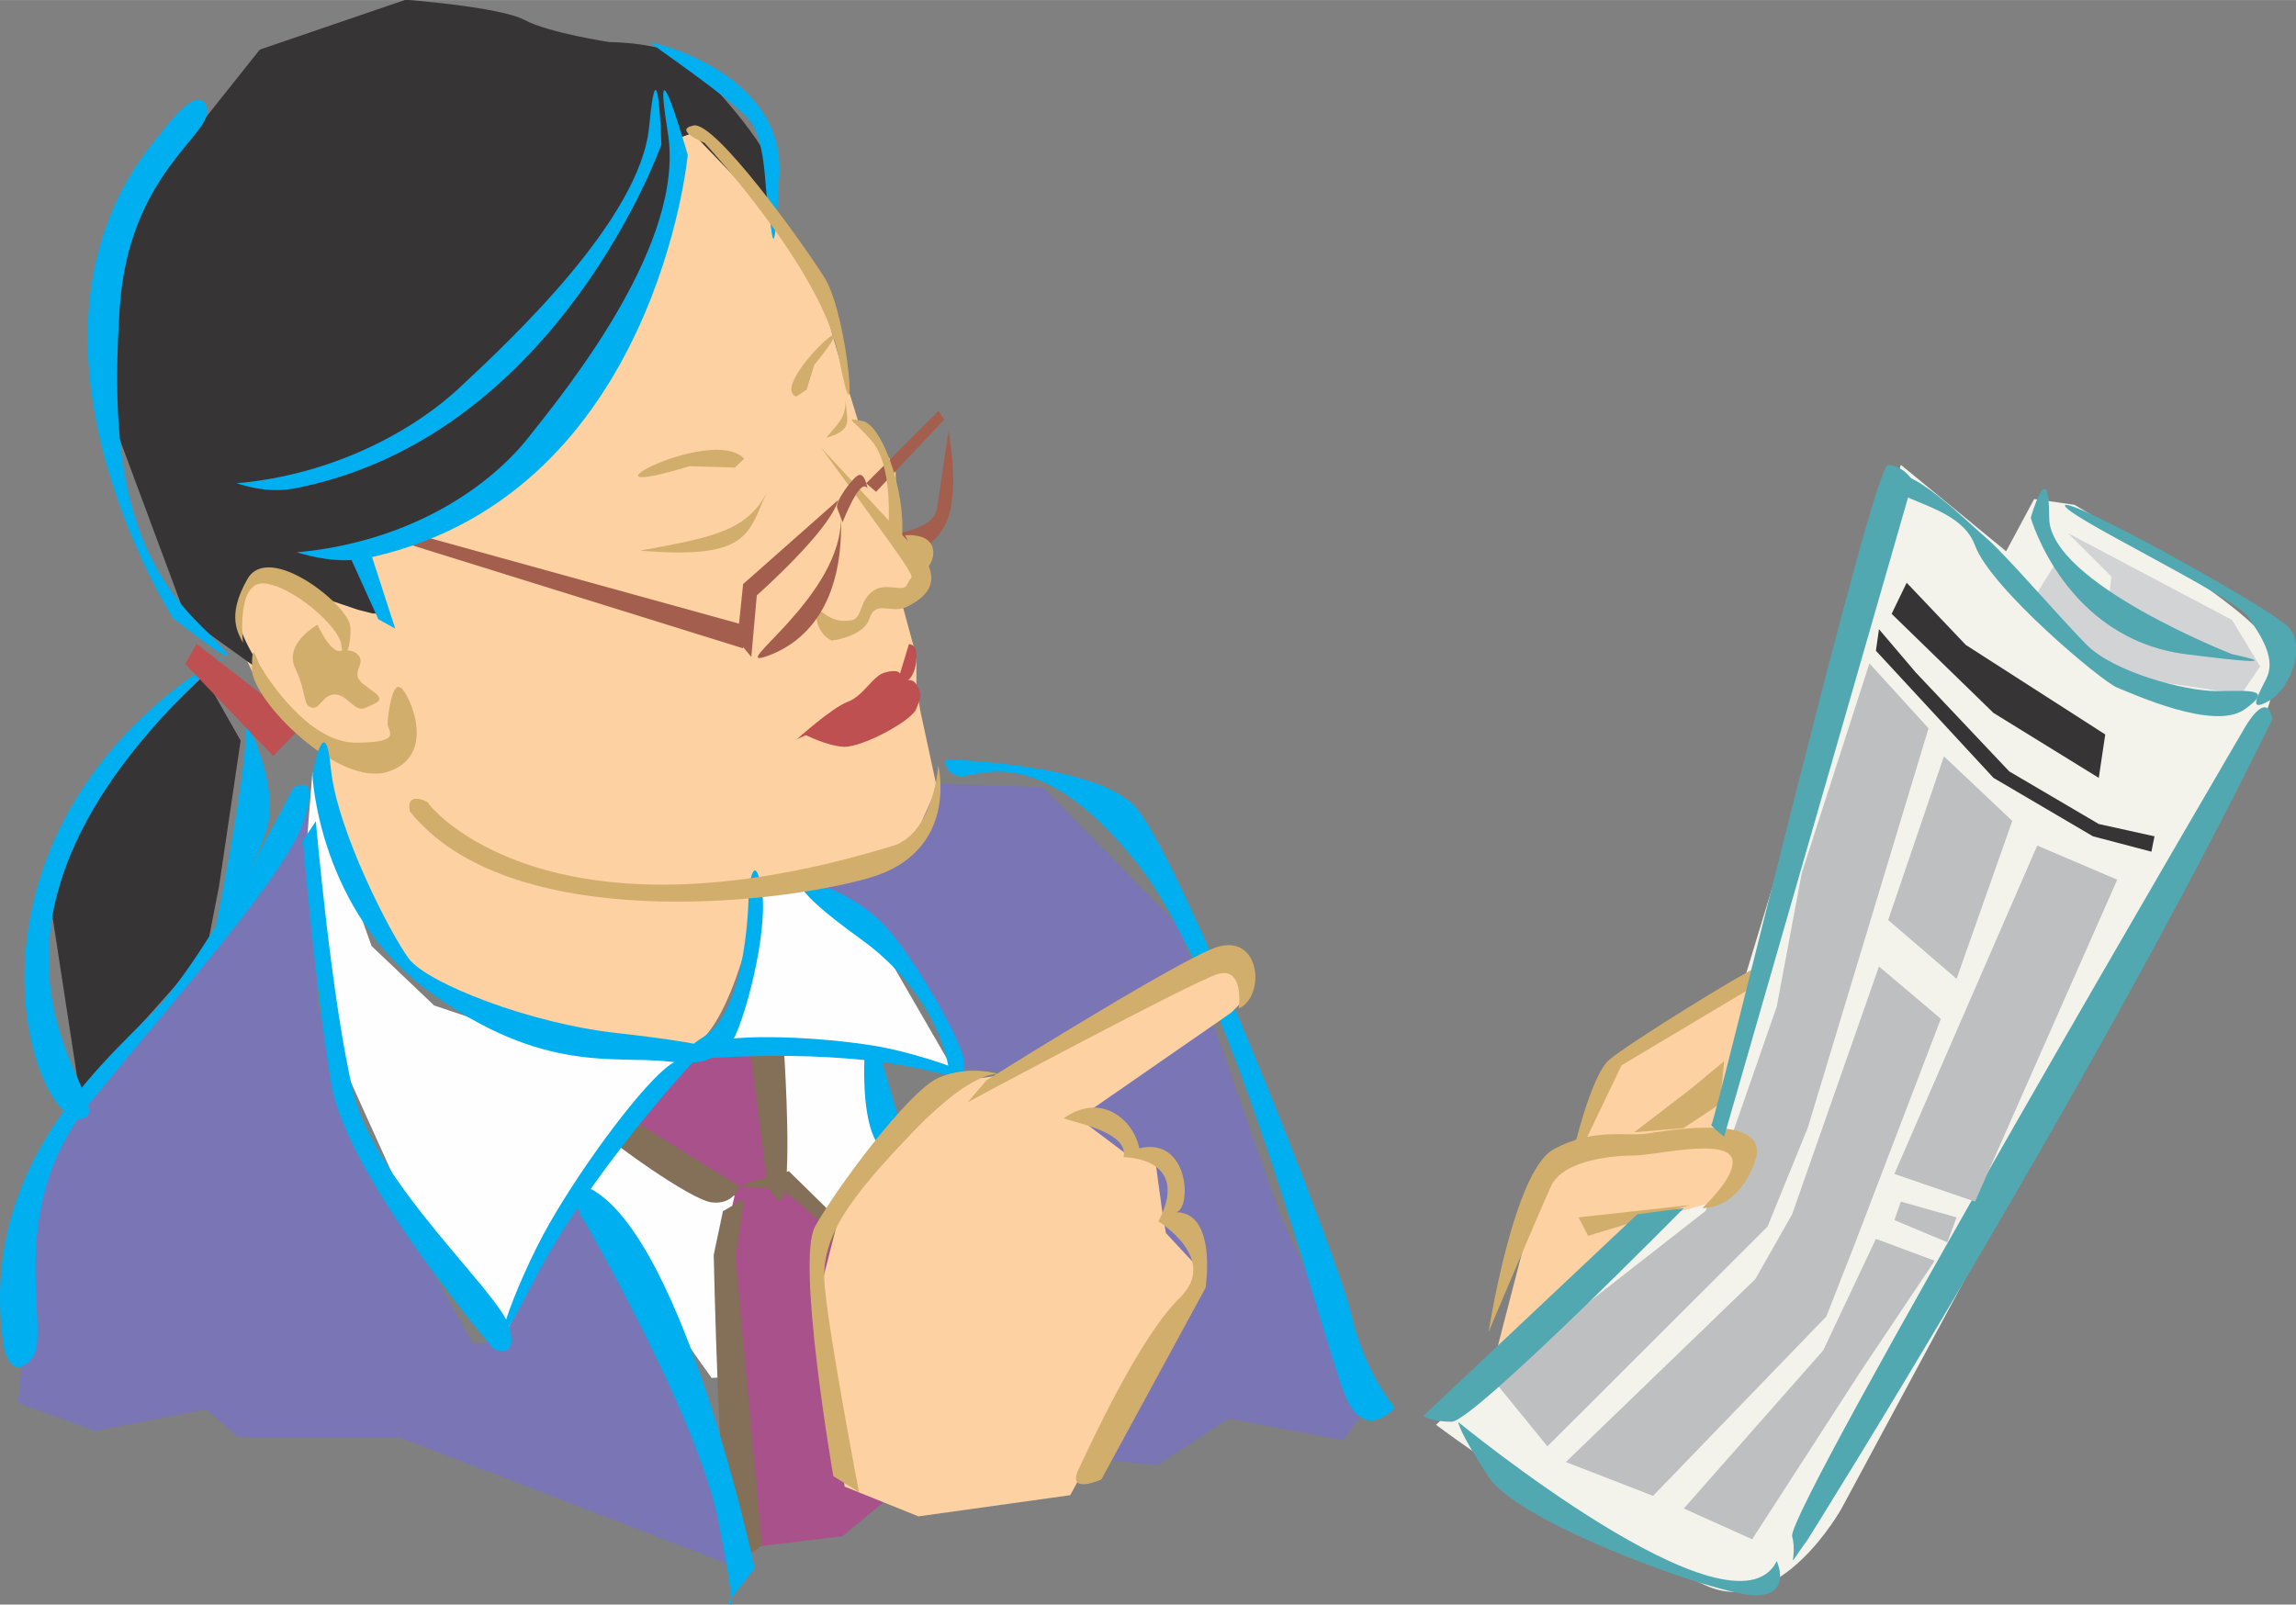 <?xml version="1.0" encoding="UTF-8"?>
<!DOCTYPE svg PUBLIC "-//W3C//DTD SVG 1.1//EN" "http://www.w3.org/Graphics/SVG/1.1/DTD/svg11.dtd">
<!-- Creator: CorelDRAW -->
<svg xmlns="http://www.w3.org/2000/svg" xml:space="preserve" width="6.18in" height="4.32in" style="shape-rendering:geometricPrecision; text-rendering:geometricPrecision; image-rendering:optimizeQuality; fill-rule:evenodd; clip-rule:evenodd"
viewBox="0 0 6.717 4.695"
 xmlns:xlink="http://www.w3.org/1999/xlink">
 <rect x="0" y="0" width="6.717" height="4.695" fill="#808080" stroke="none"/>
 <defs>
  <style type="text/css">
   <![CDATA[
    .fil8 {fill:#00AFEF}
    .fil7 {fill:#373435}
    .fil13 {fill:#51A8B1}
    .fil6 {fill:#7A75B5}
    .fil2 {fill:#847059}
    .fil10 {fill:#A45E4D}
    .fil1 {fill:#A8518A}
    .fil5 {fill:#BDBFC1}
    .fil12 {fill:#BE5051}
    .fil11 {fill:#D2AE6D}
    .fil4 {fill:#D2D3D5}
    .fil3 {fill:#F4F3EB}
    .fil9 {fill:#FDD1A1}
    .fil0 {fill:#FEFEFE}
   ]]>
  </style>
 </defs>
 <g id="Layer_x0020_1">
  <g id="_261995000">
   <polygon id="_10703256" class="fil0" points="1.701,3.499 2.082,4.032 2.708,3.988 2.543,3.1 2.2,3.073 2.018,3.1 "/>
   <path id="_266246056" class="fil1" d="M1.851 3.289l0.298 0.21 -0.042 0.183 0.036 0.649 0.023 0.2 0.299 -0.036 0.242 -0.201 -0.25 -0.693 -0.212 -0.165 -0.015 -0.355 -0.166 -0.018 -0.062 0.027c0,0 -0.158,0.22 -0.15,0.201z"/>
   <path id="_266245888" class="fil2" d="M2.174 3.472l0.111 0.009c0,0 0.124,0.083 0.147,0.147 0.023,0.064 0.212,0.685 0.212,0.685l0.079 -0.037 -0.248 -0.685 -0.167 -0.164c0,0 -0.166,0.042 -0.134,0.046z"/>
   <path id="_266245768" class="fil2" d="M1.789 3.335c-0.009,0 0.228,0.174 0.292,0.183 0.064,0.009 0.083,-0.046 0.083,-0.046l-0.338 -0.21c0,0 -0.027,0.073 -0.037,0.073z"/>
   <path id="_266246176" class="fil2" d="M2.243 3.453l-0.052 -0.411 0.102 0.022c0,0 0.02,0.291 0.005,0.409 -0.011,0.091 -0.053,-0.005 -0.055,-0.02z"/>
   <path id="_266246152" class="fil2" d="M2.115 3.544l-0.027 0.128c0,0 0.016,0.766 0.049,0.84 0.033,0.073 0.092,0.009 0.092,0.009l-0.077 -0.84 0.025 -0.173 -0.062 0.036z"/>
   <path id="_266246296" class="fil3" d="M4.201 4.169l0.662 -0.608 0.136 -0.353 0.562 -1.848 0.308 0.253 0.082 -0.153 0.118 0.017 0.153 0.091c0,0 0.399,0.235 0.426,0.335 0.027,0.1 -0.027,0.209 -0.063,0.282 -0.036,0.072 -1.197,2.228 -1.197,2.228 0,0 -0.18,0.326 -0.398,0.226 -0.218,-0.1 -0.39,-0.226 -0.499,-0.28 -0.109,-0.054 -0.29,-0.19 -0.29,-0.19z"/>
   <polygon id="_266246392" class="fil4" points="5.95,1.75 6.023,1.633 6.167,1.777 6.177,1.687 6.05,1.56 6.53,1.814 6.612,1.95 6.557,2.031 6.194,1.977 "/>
   <polygon id="_266246464" class="fil5" points="5.469,1.941 5.642,2.131 5.289,3.299 5.171,3.589 4.527,4.232 4.364,4.032 4.99,3.543 5.198,2.945 5.271,2.555 "/>
   <polygon id="_266246536" class="fil6" points="0.052,4.105 0.134,3.353 0.669,2.728 0.895,2.322 0.931,2.945 1.031,3.299 1.384,3.933 1.448,3.924 1.683,3.516 1.828,3.643 2.046,4.051 2.154,4.586 1.166,4.205 0.696,4.205 0.604,4.124 0.278,4.187 "/>
   <polygon id="_266246608" class="fil6" points="2.372,2.592 2.589,2.747 2.771,3.018 2.798,3.127 2.942,3.136 3.259,3.499 3.186,4.268 3.386,4.287 3.595,4.151 3.929,4.214 4.002,4.114 3.748,3.562 3.449,2.71 3.051,2.303 2.752,2.294 "/>
   <polygon id="_266246680" class="fil7" points="0.233,3.199 0.151,2.665 0.26,2.303 0.596,1.977 0.704,2.167 0.641,2.592 0.604,2.782 "/>
   <path id="_266246776" class="fil8" d="M2.767 2.222c0,0 0.421,0.01 0.548,0.132 0.128,0.123 0.599,1.322 0.638,1.491 0.039,0.171 0.127,0.274 0.127,0.274 0,0 -0.078,0.095 -0.137,-0.018 -0.059,-0.113 -0.324,-1.209 -0.618,-1.577 -0.293,-0.367 -0.47,-0.245 -0.518,-0.253 -0.049,-0.01 -0.039,-0.048 -0.039,-0.048z"/>
   <polygon id="_266246872" class="fil9" points="2.471,4.35 2.396,3.788 2.462,3.529 2.704,3.275 2.837,3.159 2.958,3.142 3.543,2.834 3.615,2.834 3.652,2.913 3.602,2.963 3.156,3.272 3.298,3.379 3.381,3.404 3.402,3.558 3.411,3.608 3.515,3.72 3.361,3.95 3.256,4.145 3.131,4.375 2.687,4.437 "/>
   <polygon id="_266246944" class="fil0" points="0.914,2.259 0.896,2.486 0.95,2.997 1.206,3.563 1.479,3.901 1.717,3.435 2.037,3.069 2.421,3.069 2.786,3.125 2.612,2.824 2.466,2.65 2.32,2.577 2.21,2.586 2.21,2.805 2.091,3.052 1.936,3.079 1.544,3.034 1.27,2.942 1.087,2.768 0.977,2.459 "/>
   <path id="_266247016" class="fil8" d="M0.749 2.176c0,0 0.055,0.128 0.037,0.227 -0.018,0.101 -0.155,0.311 -0.155,0.311 0,0 0.118,-0.584 0.083,-0.629 -0.037,-0.046 0.036,0.091 0.036,0.091z"/>
   <path id="_266247112" class="fil8" d="M0.252 3.268c0.085,-0.058 -0.503,-0.537 0.404,-1.348 0,0 -0.387,0.199 -0.531,0.625 -0.145,0.427 0.042,0.781 0.127,0.723z"/>
   <path id="_266247184" class="fil10" d="M2.775 1.262c0,0 0.038,0.19 -0.013,0.279 -0.05,0.089 -0.123,0.067 -0.123,0.067l-0.025 -0.046c0,0 0.118,-0.013 0.127,-0.073 0.009,-0.059 0.034,-0.228 0.034,-0.228z"/>
   <path id="_266247256" class="fil9" d="M0.706 1.774c0,0 -0.033,0.13 0.076,0.254 0.109,0.125 0.151,0.158 0.151,0.158l0.033 0.188 0.211 0.446 0.384 0.195c0,0 0.326,0.101 0.455,0.052 0.129,-0.049 0.205,-0.454 0.205,-0.454l0.233 -0.049 0.216 -0.102 0.071 -0.157 -0.049 -0.227 -0.011 -0.071 0 -0.086 -0.043 -0.158 0.054 -0.053 -0.064 -0.147 -0.009 -0.203 -0.105 -0.116 -0.038 -0.124 -0.097 -0.336 -0.125 -0.178 -0.205 -0.222 -0.2 -0.011 -1.201 1.342 0.059 0.059z"/>
   <path id="_266247352" class="fil7" d="M0.771 1.969l-0.227 -0.163 -0.211 -0.567 0.022 -0.585 0.405 -0.509 0.427 -0.146c0,0 0.276,0.021 0.347,0.059 0.071,0.038 0.249,0.065 0.249,0.065 0,0 0.162,0 0.227,0.054 0.065,0.054 0.276,0.287 0.254,0.357 -0.022,0.071 -0.005,0.098 -0.005,0.098l-0.233 -0.243 -0.043 0.016 -0.049 0.292 -0.302 0.578 -0.352 0.271 -0.173 0.033 -0.071 0.011 0.092 0.205 -0.038 0 -0.043 -0.011 -0.065 -0.022 -0.2 -0.07 -0.043 0.005c0,0 -0.043,0.042 -0.043,0.102 0,0.06 0.076,0.168 0.076,0.168z"/>
   <path id="_266247448" class="fil10" d="M2.157 1.874l0.017 -0.165 0.278 -0.246c-0.024,0.09 -0.238,0.279 -0.238,0.279l-0.016 0.18 -0.041 -0.049z"/>
   <polygon id="_266247520" class="fil10" points="2.174,1.828 1.172,1.551 1.172,1.585 2.174,1.897 "/>
   <path id="_266247616" class="fil8" d="M1.901 0.124c-0.005,-0.005 0.396,0.082 0.379,0.389 -0.016,0.309 -0.022,0.152 -0.033,0.092 -0.011,-0.06 -0.005,-0.2 -0.06,-0.26 -0.053,-0.06 -0.282,-0.216 -0.287,-0.222z"/>
   <path id="_266247592" class="fil11" d="M1.873 1.611c0.329,0.028 0.314,-0.055 0.373,-0.175 -0.059,0.12 -0.168,0.137 -0.373,0.175z"/>
   <path id="_266247760" class="fil11" d="M2.417 1.281c0.039,-0.048 0.057,-0.057 0.057,-0.115 0,0.059 0.029,0.091 -0.057,0.115z"/>
   <path id="_266247856" class="fil11" d="M2.435 1.874c0,0 0.092,-0.011 0.109,-0.065 0.017,-0.055 0.066,-0.011 0.11,-0.034 0.043,-0.022 0.099,-0.06 0.054,-0.136l-0.305 -0.328c0,0 0.229,0.312 0.251,0.35 0.022,0.038 0.011,0.022 0,0.049 -0.011,0.027 -0.065,-0.011 -0.104,0.022 -0.038,0.033 -0.027,0.077 -0.06,0.083 -0.033,0.005 -0.06,0 -0.103,-0.039 -0.005,0.083 0.049,0.099 0.049,0.099z"/>
   <path id="_263511648" class="fil12" d="M2.354 2.149c0,0 0.063,0.033 0.114,0.036 0.051,0.003 0.2,-0.075 0.213,-0.112 0.014,-0.037 0.017,-0.037 0.002,-0.067 -0.016,-0.03 -0.039,-0.011 -0.084,0.007 -0.046,0.018 -0.246,0.137 -0.246,0.137z"/>
   <path id="_263512488" class="fil12" d="M2.329 2.165c0,0 0.105,-0.095 0.152,-0.112 0.047,-0.018 0.072,-0.077 0.11,-0.086 0.038,-0.01 0.042,0.004 0.042,0.004l0.026 -0.086c0,0 0.029,-0.004 0.021,0.054 -0.009,0.059 -0.038,0.059 -0.08,0.09 -0.042,0.032 -0.271,0.135 -0.271,0.135z"/>
   <path id="_263512296" class="fil10" d="M2.246 1.919c0.129,-0.047 0.223,-0.174 0.214,-0.411 0.009,0.237 -0.345,0.458 -0.214,0.411z"/>
   <path id="_263512104" class="fil10" d="M2.449 1.486l0.016 0.042c0,0 0.053,-0.137 0.073,-0.098 0,0 -0.007,-0.047 -0.026,-0.04 -0.018,0.007 -0.07,0.079 -0.063,0.096z"/>
   <polygon id="_263512080" class="fil10" points="2.534,1.414 2.563,1.439 2.762,1.228 2.746,1.202 "/>
   <path id="_263512656" class="fil11" d="M2.699 1.677c0,0 0.042,-0.034 0.029,-0.076 -0.013,-0.042 -0.08,-0.035 -0.08,-0.035l0.051 0.111z"/>
   <polygon id="_263511480" class="fil12" points="0.542,1.943 0.799,2.212 0.885,2.124 0.575,1.884 "/>
   <path id="_263512848" class="fil11" d="M2.061 0.418c0,0 0.343,0.368 0.392,0.623 0.06,0.315 0.032,-0.111 -0.041,-0.229 -0.066,-0.105 -0.32,-0.458 -0.383,-0.445 -0.062,0.013 0.032,0.051 0.032,0.051z"/>
   <path id="_263512944" class="fil11" d="M1.173 2.012c0.026,0.021 0.107,0.199 -0.038,0.246 -0.143,0.047 -0.398,-0.208 -0.398,-0.301 0,-0.093 0.012,-0.025 0.029,0 0.017,0.026 0.136,0.216 0.275,0.216 0.14,0 0.093,-0.034 0.093,-0.055 0,-0.021 0.013,-0.127 0.038,-0.105z"/>
   <path id="_263513064" class="fil11" d="M0.999 1.889c0.004,0.054 0.03,0.009 0.026,-0.055 -0.004,-0.063 -0.238,-0.25 -0.301,-0.14 -0.064,0.111 -0.025,0.162 -0.013,0.187 0,0 -0.021,-0.178 0.06,-0.174 0.08,0.004 0.225,0.127 0.228,0.183z"/>
   <path id="_263513160" class="fil11" d="M0.927 1.829c0,0 -0.098,0.055 -0.063,0.127 0.034,0.072 0.021,0.107 0.047,0.114 0.025,0.009 0.034,-0.042 0.072,-0.038 0.038,0.004 0.054,0.055 0.089,0.038 0.034,-0.016 0.054,-0.021 0.021,-0.046 -0.034,-0.026 -0.059,-0.035 -0.042,-0.073 0.017,-0.038 -0.025,-0.054 -0.054,-0.047 -0.03,0.009 -0.068,-0.076 -0.068,-0.076z"/>
   <path id="_263513304" class="fil8" d="M2.012 0.453c0,0 -0.091,0.979 -0.911,1.174 -0.043,0.01 -0.109,0.026 -0.233,-0.011 0.321,-0.029 0.555,-0.182 0.677,-0.335 0.122,-0.153 0.46,-0.573 0.409,-0.891 -0.051,-0.317 0.058,0.063 0.058,0.063z"/>
   <path id="_263513424" class="fil8" d="M1.934 0.425c0,0 -0.295,0.833 -1.043,0.998 -0.039,0.009 -0.099,0.023 -0.199,-0.009 0.284,-0.025 0.52,-0.154 0.658,-0.285 0.139,-0.13 0.523,-0.487 0.549,-0.758 0.026,-0.271 0.036,0.053 0.036,0.053z"/>
   <path id="_263513280" class="fil8" d="M0.507 1.81c0,0 -0.54,-0.842 -0.034,-1.423 0,0 0.107,-0.151 0.132,-0.073 0.025,0.077 -0.23,0.187 -0.255,0.591 -0.026,0.403 0.012,0.704 0.235,0.923 0.222,0.217 -0.077,-0.018 -0.077,-0.018z"/>
   <path id="_263513640" class="fil11" d="M2.6 1.53c0.001,-0.039 0.005,-0.175 -0.049,-0.239 -0.054,-0.064 -0.087,-0.071 -0.027,-0.059 0.06,0.012 0.14,0.239 0.109,0.379 0.025,-0.078 -0.035,-0.042 -0.033,-0.082z"/>
   <polygon id="_263513736" class="fil8" points="1.009,1.596 1.107,1.812 1.156,1.839 1.074,1.585 "/>
   <path id="_263513592" class="fil11" d="M2.177 1.342l-0.027 0.026 -0.133 -0.004c-0.378,0.115 0.064,-0.124 0.16,-0.022z"/>
   <path id="_263513928" class="fil11" d="M2.328 1.161l0.032 -0.021 0.022 -0.072c0.188,-0.232 -0.136,0.06 -0.053,0.092z"/>
   <path id="_263514048" class="fil8" d="M0.859 2.303c0,0 -0.247,0.491 -0.411,0.658 -0.164,0.167 -0.511,0.467 -0.438,0.974 0,0 0.018,0.115 0.083,0.04 0.063,-0.075 -0.091,-0.43 0.173,-0.752 0.265,-0.323 0.566,-0.66 0.621,-0.816 0.055,-0.154 -0.027,-0.103 -0.027,-0.103z"/>
   <path id="_263514024" class="fil8" d="M0.914 2.267c0,0 0.017,0.401 0.347,0.638 0.328,0.238 0.538,0.183 0.693,0.201 0.155,0.018 0.137,-0.037 0.137,-0.037 0,0 -0.027,-0.017 -0.283,-0.046 -0.255,-0.027 -0.558,-0.146 -0.612,-0.218 -0.054,-0.073 -0.21,-0.375 -0.228,-0.556 -0.018,-0.183 -0.054,0.018 -0.054,0.018z"/>
   <path id="_263514240" class="fil8" d="M2.19 2.616c0,0 0,0.335 -0.132,0.418 -0.133,0.084 0.038,0.075 0.077,0.025 0.039,-0.05 0.116,-0.335 0.093,-0.46 -0.024,-0.126 -0.039,0.016 -0.039,0.016z"/>
   <path id="_263514336" class="fil8" d="M0.886 2.459c0,0 0.037,0.438 0.083,0.712 0.046,0.274 0.475,0.776 0.475,0.776 0,0 0.073,0.036 0.046,-0.064 -0.027,-0.1 -0.392,-0.42 -0.456,-0.685 -0.064,-0.265 -0.11,-0.795 -0.11,-0.795l-0.037 0.055z"/>
   <path id="_263514456" class="fil8" d="M2.392 2.586c0,0 0.12,0.037 0.201,0.128 0.083,0.091 0.22,0.328 0.228,0.392 0.009,0.064 -0.046,0.018 -0.046,0.018 0,0 -0.027,-0.21 -0.255,-0.375 -0.228,-0.164 -0.174,-0.173 -0.174,-0.173l0.046 0.009z"/>
   <path id="_263514600" class="fil8" d="M1.71 3.574c0,0 0.335,0.576 0.393,0.884 0.06,0.309 0.029,0.228 0.029,0.228l0.076 -0.097c0,0 -0.204,-0.962 -0.479,-1.11 -0.07,0.027 -0.02,0.095 -0.02,0.095z"/>
   <path id="_263514696" class="fil8" d="M2.529 3.095c0,0 -0.009,0.153 0.028,0.233 0.036,0.08 0.082,-0.022 0.082,-0.022l-0.064 -0.218 -0.046 0.008z"/>
   <path id="_263517672" class="fil11" d="M2.886 3.161c0,0 0.51,-0.32 0.656,-0.383 0.146,-0.064 0.164,0.137 0.082,0.173 0,0 0.018,-0.127 -0.064,-0.1 -0.082,0.027 -0.729,0.374 -0.729,0.374l0.055 -0.064z"/>
   <path id="_263514552" class="fil11" d="M3.114 3.273c0.051,0.017 0.188,0.043 0.173,0.113 0,0 0.2,-0.001 0.102,0.188 0,0 0.18,0.11 0.062,0.224 -0.117,0.114 -0.261,0.428 -0.296,0.502 -0.035,0.075 0.067,0.029 0.067,0.029l0.305 -0.561c0,0 0.034,-0.22 -0.086,-0.221 0.046,-0.012 0.038,-0.222 -0.108,-0.187 -0.017,-0.085 -0.113,-0.165 -0.221,-0.088z"/>
   <path id="_263517696" class="fil8" d="M2.033 3.101c0,0 -0.314,0.336 -0.477,0.658 -0.163,0.322 -0.052,0 0.052,-0.18 0.103,-0.18 0.277,-0.412 0.353,-0.464 0.076,-0.051 0.072,-0.013 0.072,-0.013z"/>
   <path id="_263516496" class="fil8" d="M2.028 3.1c0,0 0.389,-0.039 0.689,0.033 0.301,0.073 0.027,-0.04 -0.147,-0.071 -0.175,-0.03 -0.422,-0.038 -0.496,-0.01 -0.075,0.027 -0.047,0.048 -0.047,0.048z"/>
   <path id="_263517792" class="fil11" d="M2.438 4.32c0,0 -0.109,-0.629 -0.054,-0.73 0.054,-0.1 0.274,-0.401 0.365,-0.438 0.091,-0.037 0.173,-0.009 0.173,-0.009 0,0 -0.073,-0.018 -0.255,0.173 -0.183,0.192 -0.264,0.301 -0.255,0.438 0.01,0.137 0.101,0.612 0.101,0.612l-0.074 -0.046z"/>
   <path id="_263517576" class="fil11" d="M4.6 3.38c0,0 0.054,-0.236 0.109,-0.28 0.054,-0.046 0.39,-0.254 0.435,-0.272 0,0 0.018,0.072 -0.036,0.099 -0.054,0.027 -0.317,0.173 -0.363,0.217 -0.045,0.046 -0.082,0.209 -0.082,0.209l-0.063 0.027z"/>
   <polygon id="_10688664" class="fil9" points="4.374,3.969 4.51,3.444 4.618,3.38 4.744,3.117 5.153,2.873 4.99,3.353 5.062,3.344 5.089,3.435 5.017,3.516 4.754,3.589 "/>
   <polygon id="_10688448" class="fil11" points="4.618,3.562 4.944,3.526 4.646,3.616 "/>
   <path id="_10688256" class="fil11" d="M4.355 3.897c0,0 0.073,-0.471 0.19,-0.534 0.117,-0.064 0.209,-0.037 0.272,-0.046 0.079,-0.012 0.368,-0.06 0.317,0.082 -0.036,0.1 -0.1,0.136 -0.154,0.136 0,0 0.118,-0.109 0.082,-0.154 -0.036,-0.046 -0.226,0 -0.28,0 -0.054,0 -0.209,0.01 -0.245,0.091 -0.037,0.082 -0.182,0.425 -0.182,0.425z"/>
   <polygon id="_10688304" class="fil11" points="4.781,3.313 4.949,3.184 5.044,3.105 5.032,3.23 4.925,3.301 "/>
   <path id="_10687944" class="fil13" d="M4.165 4.142l0.625 -0.589 0.136 -0.018c0,0 -0.616,0.625 -0.679,0.625 -0.064,0 -0.082,-0.017 -0.082,-0.017z"/>
   <path id="_10688040" class="fil13" d="M5.007 3.29c0.01,0 0.472,-1.929 0.516,-1.929 0.046,0 0.073,0.046 0.073,0.046l-0.552 1.919c0,0 -0.046,-0.036 -0.037,-0.036z"/>
   <path id="_10688160" class="fil13" d="M5.542 1.406c-0.027,0.063 0.19,0.063 0.236,0.19 0.046,0.126 0.372,0.399 0.416,0.416 0.046,0.018 0.282,0.127 0.372,0.064 0.091,-0.064 0.01,-0.054 -0.082,-0.054 -0.09,0 -0.299,-0.054 -0.38,-0.136 -0.082,-0.083 -0.236,-0.263 -0.29,-0.309 -0.054,-0.046 -0.245,-0.236 -0.272,-0.172z"/>
   <path id="_10688400" class="fil13" d="M6.53 1.914c0,0 -0.535,-0.209 -0.535,-0.399 0,-0.19 -0.054,0 -0.054,0 0,0 0.1,0.353 0.453,0.399 0.353,0.045 0.136,0 0.136,0z"/>
   <path id="_10688112" class="fil13" d="M6.041 1.478c-0.01,0.027 0.489,0.263 0.535,0.326 0.045,0.064 0.082,0.127 0.054,0.182 -0.027,0.054 -0.054,0.1 0.009,0.064 0.063,-0.037 0.109,-0.163 0.054,-0.217 -0.054,-0.055 -0.643,-0.382 -0.652,-0.354z"/>
   <path id="_10693632" class="fil13" d="M6.566 2.131c0,0 -1.341,2.291 -1.323,2.364 0.018,0.072 -0.027,0.109 0.046,0.009 0,0 0.842,-1.341 1.359,-2.4 -0.017,-0.091 -0.082,0.027 -0.082,0.027z"/>
   <path id="_10694088" class="fil13" d="M4.265 4.16c0,0 0.806,0.662 0.933,0.408 0,0 0.046,0.1 -0.063,0.1 -0.109,0 -0.689,-0.209 -0.779,-0.345 -0.09,-0.136 -0.09,-0.163 -0.09,-0.163z"/>
   <polygon id="_10694160" class="fil5" points="5.687,2.213 5.887,2.402 5.724,2.864 5.524,2.692 "/>
   <polygon id="_10693728" class="fil5" points="5.497,2.828 5.678,2.981 5.425,3.643 5.343,3.852 4.836,4.377 4.581,4.278 5.135,3.743 5.243,3.553 "/>
   <polygon id="_10693440" class="fil5" points="5.96,2.474 6.194,2.574 5.778,3.516 5.542,3.435 "/>
   <polygon id="_10693416" class="fil5" points="5.488,3.625 5.66,3.689 5.442,4.015 5.126,4.504 4.926,4.414 5.334,3.951 "/>
   <polygon id="_10692984" class="fil5" points="5.561,3.516 5.542,3.57 5.697,3.635 5.724,3.562 "/>
   <polygon id="_10693056" class="fil7" points="5.488,1.904 5.832,2.276 6.123,2.447 6.294,2.492 6.303,2.447 6.14,2.411 5.878,2.257 5.605,1.968 5.497,1.841 "/>
   <polygon id="_10692408" class="fil7" points="5.578,1.705 5.534,1.796 5.832,2.086 6.14,2.276 6.159,2.149 5.751,1.887 "/>
   <path id="_10692336" class="fil11" d="M1.253 2.35c0,0.004 0.339,0.44 1.365,0.123 0.114,-0.042 0.127,-0.233 0.127,-0.233 0,0 0.063,0.253 -0.203,0.329 -0.267,0.077 -1.055,0.166 -1.343,-0.195 -0.013,-0.062 0.054,-0.028 0.054,-0.025z"/>
  </g>
 </g>
</svg>
